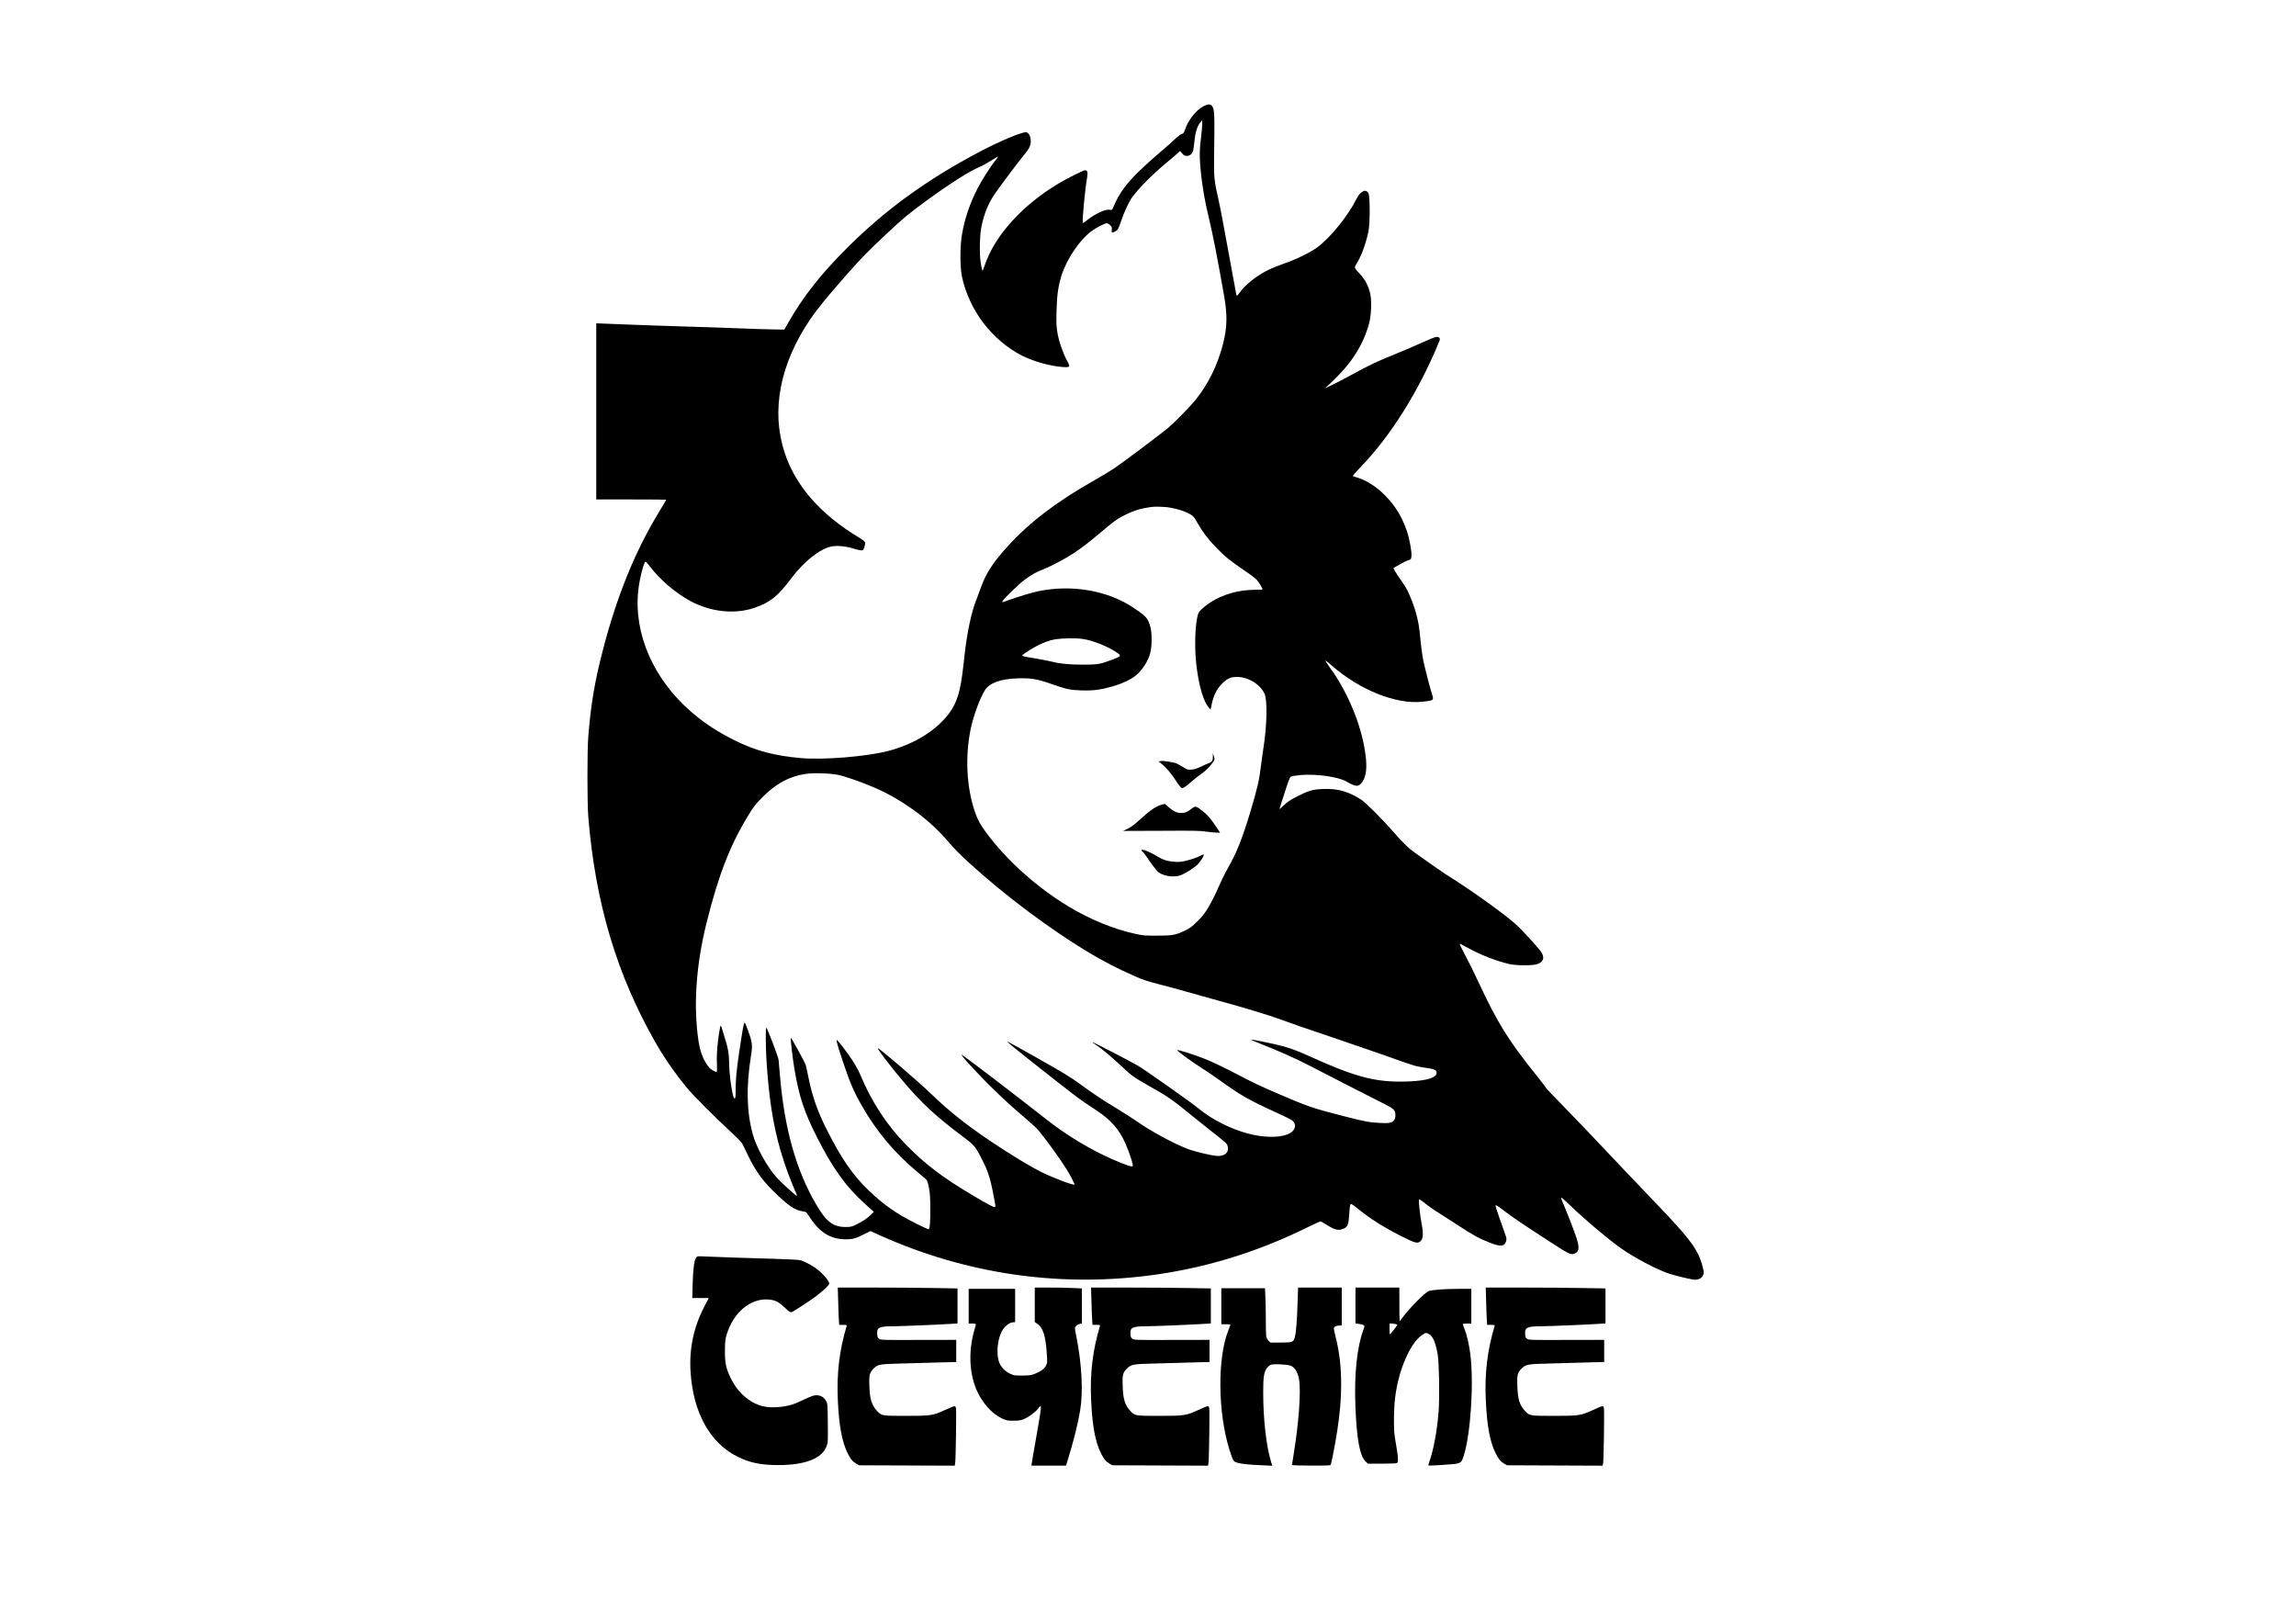 <?xml version="1.0" standalone="no"?>
<!DOCTYPE svg PUBLIC "-//W3C//DTD SVG 20010904//EN"
 "http://www.w3.org/TR/2001/REC-SVG-20010904/DTD/svg10.dtd">
<svg version="1.0" xmlns="http://www.w3.org/2000/svg"
 width="3508pt" height="2480pt" viewBox="0 0 3508 2480"
 preserveAspectRatio="xMidYMid meet">

<g transform="translate(0,2480) scale(0.1,-0.1)"
fill="#000000" stroke="none">
<path d="M18393 23180 c-112 -56 -236 -209 -284 -351 -20 -59 -27 -69 -52 -75
-16 -3 -65 -41 -115 -88 -48 -46 -132 -120 -187 -166 -55 -45 -169 -146 -254
-224 -277 -254 -400 -416 -499 -659 -11 -25 -15 -27 -49 -21 -69 11 -230 -66
-361 -173 -24 -20 -45 -33 -47 -31 -15 14 32 514 66 704 12 70 2 104 -31 104
-24 0 -260 -117 -386 -191 -567 -333 -996 -806 -1150 -1266 -15 -45 -30 -80
-34 -78 -4 2 -15 54 -25 115 -24 147 -17 439 14 577 42 192 103 337 202 484
66 98 377 511 462 614 69 83 90 134 85 205 -5 68 -37 120 -73 120 -74 0 -398
-136 -695 -292 -811 -426 -1453 -891 -2040 -1478 -395 -394 -666 -737 -891
-1130 l-66 -115 -144 2 c-79 0 -324 8 -544 17 -220 9 -634 23 -920 31 -286 9
-675 22 -865 30 -189 8 -357 15 -372 15 l-28 0 0 -1345 0 -1345 535 0 c294 0
535 -2 535 -4 0 -3 -59 -102 -131 -221 -352 -583 -628 -1265 -838 -2077 -124
-476 -183 -825 -223 -1323 -17 -214 -17 -1006 0 -1220 107 -1319 437 -2423
1035 -3465 130 -227 301 -472 478 -685 99 -119 393 -414 647 -650 175 -163
184 -173 220 -250 151 -327 248 -474 446 -670 216 -215 327 -292 447 -310 25
-4 50 -10 55 -13 5 -4 36 -46 68 -95 143 -218 315 -320 536 -320 108 0 151 12
277 75 l102 51 160 -72 c1289 -575 2675 -783 4066 -611 841 104 1655 349 2432
731 110 54 208 99 217 99 9 0 47 -20 84 -44 131 -84 188 -99 261 -70 72 29 84
57 96 229 8 120 13 150 25 152 8 2 51 -26 95 -63 198 -162 406 -294 690 -436
203 -102 237 -110 282 -66 37 38 42 114 14 260 -27 142 -50 367 -39 374 5 3
25 -7 45 -23 107 -85 150 -116 249 -178 60 -38 197 -126 304 -196 231 -151
324 -202 482 -263 166 -65 224 -60 249 22 10 33 8 48 -16 113 -78 217 -145
412 -145 426 0 23 15 14 156 -93 124 -94 307 -217 726 -487 253 -164 277 -174
337 -142 61 31 64 96 11 254 -34 102 -163 431 -205 525 -14 32 -24 64 -22 70
2 6 66 -50 143 -124 209 -203 553 -493 759 -642 202 -145 567 -338 752 -397
119 -38 346 -91 391 -91 77 0 132 46 132 111 0 51 -44 197 -81 272 -101 201
-242 365 -855 1002 -132 137 -389 407 -570 600 -181 192 -458 482 -616 644
-159 161 -288 298 -288 303 0 5 -63 87 -139 182 -436 542 -603 812 -893 1436
-60 129 -149 311 -199 403 -50 93 -89 172 -87 177 2 4 55 -21 118 -56 196
-109 439 -205 635 -250 113 -27 369 -27 437 -1 84 33 106 83 69 162 -25 53
-296 352 -414 456 -191 169 -710 538 -1067 759 -30 19 -131 89 -225 155 -93
67 -201 143 -238 169 -97 68 -182 151 -317 306 -163 188 -434 460 -501 503
-195 126 -362 173 -582 164 -161 -6 -220 -23 -402 -116 -101 -51 -144 -80
-197 -131 -37 -36 -68 -62 -68 -59 0 3 4 19 9 35 6 16 40 122 76 237 50 158
71 211 88 222 13 8 72 18 147 25 241 20 574 -26 700 -98 142 -81 178 -85 230
-26 64 74 87 195 70 374 -42 444 -258 990 -550 1390 -48 66 -75 110 -66 110 3
0 44 -34 92 -76 431 -376 986 -598 1386 -554 176 19 178 21 148 112 -26 79
-114 418 -134 518 -17 82 -40 264 -55 432 -15 151 -53 309 -112 461 -68 174
-84 205 -177 338 -97 141 -120 181 -107 185 6 2 48 26 94 53 46 27 103 55 127
62 41 12 43 15 49 58 8 63 -27 260 -69 386 -71 211 -174 383 -324 537 -133
137 -285 236 -432 282 -30 10 -61 20 -69 22 -8 3 34 53 113 135 465 479 898
1171 1209 1932 16 39 -1 62 -44 61 -20 0 -111 -37 -219 -86 -102 -47 -288
-127 -415 -178 -268 -108 -400 -170 -655 -310 -102 -56 -237 -127 -300 -157
l-115 -54 120 113 c289 275 461 547 552 873 33 121 43 344 19 455 -25 118 -84
230 -166 314 -39 40 -70 81 -70 91 0 10 13 39 30 64 69 108 137 293 177 481
26 123 27 539 1 587 -22 39 -49 48 -85 29 -39 -20 -66 -52 -97 -113 -130 -261
-397 -591 -600 -742 -100 -74 -325 -185 -494 -242 -80 -28 -188 -70 -238 -94
-182 -88 -362 -227 -449 -349 -22 -30 -43 -55 -46 -56 -4 0 -12 26 -17 58 -23
123 -164 888 -201 1092 -22 118 -51 265 -65 325 -66 289 -71 344 -66 675 9
636 6 704 -32 752 -24 30 -62 30 -125 -2z m-27 -322 c-4 -57 -14 -154 -22
-216 -20 -162 -17 -308 11 -542 25 -207 60 -401 115 -630 61 -253 133 -619
231 -1180 53 -300 50 -480 -11 -729 -80 -326 -226 -625 -424 -871 -82 -101
-323 -347 -416 -425 -128 -106 -695 -531 -822 -617 -67 -44 -204 -127 -306
-185 -572 -322 -991 -641 -1323 -1006 -229 -251 -339 -421 -418 -648 -22 -63
-51 -142 -65 -176 -70 -169 -139 -488 -176 -818 -6 -55 -15 -138 -21 -185 -43
-389 -95 -563 -218 -728 -195 -261 -532 -470 -925 -573 -337 -87 -986 -141
-1341 -110 -397 35 -683 110 -990 261 -275 135 -472 263 -682 444 -575 495
-880 1188 -812 1847 17 175 87 450 113 449 6 -1 33 -30 59 -65 157 -208 399
-416 627 -538 312 -167 676 -205 976 -103 238 80 358 177 564 451 192 256 434
448 610 486 85 18 219 6 335 -30 55 -18 113 -31 130 -29 26 3 30 8 44 60 14
54 14 59 -4 78 -10 12 -46 37 -79 57 -587 353 -968 786 -1136 1292 -213 640
-77 1356 391 2046 77 114 234 312 369 465 51 58 145 166 210 241 176 202 309
338 575 587 269 253 343 314 632 525 360 262 650 445 801 507 37 15 114 57
171 94 57 37 106 65 108 62 3 -3 -13 -28 -36 -55 -73 -87 -203 -291 -273 -426
-121 -237 -195 -452 -239 -700 -33 -180 -33 -508 0 -658 50 -237 169 -495 319
-692 165 -217 374 -395 596 -507 181 -91 437 -163 628 -175 111 -7 115 0 60
99 -61 112 -128 307 -147 433 -15 90 -17 150 -12 330 6 245 26 378 78 543 82
254 283 548 464 677 73 52 197 115 226 115 11 0 34 -14 51 -30 27 -27 30 -35
24 -70 -7 -45 4 -51 53 -26 39 20 53 46 91 161 41 125 118 291 166 358 105
147 326 367 574 571 52 43 110 92 127 109 l33 31 32 -38 c28 -32 40 -38 71
-38 47 0 83 31 97 81 5 20 14 83 19 141 12 126 40 222 81 278 17 23 33 42 36
42 4 0 3 -46 0 -102z m-521 -5808 c179 -26 351 -92 397 -152 13 -18 39 -60 58
-93 69 -124 159 -243 270 -358 138 -143 224 -214 435 -357 89 -59 177 -126
198 -149 31 -34 87 -128 87 -146 0 -3 -48 -5 -107 -5 -254 0 -500 -69 -690
-193 -84 -55 -159 -121 -178 -156 -49 -96 -69 -465 -41 -751 30 -295 92 -544
165 -657 23 -34 45 -64 50 -68 6 -3 13 11 16 32 26 152 72 257 151 342 76 83
131 113 215 119 177 12 374 -99 449 -254 46 -93 38 -486 -15 -824 -14 -85 -31
-214 -40 -286 -22 -196 -57 -348 -156 -679 -132 -438 -216 -648 -358 -895 -40
-69 -101 -195 -137 -280 -36 -85 -100 -213 -142 -285 -62 -105 -95 -148 -173
-226 -82 -82 -109 -103 -190 -143 -145 -71 -190 -79 -429 -80 -186 -1 -216 2
-331 27 -327 70 -701 223 -1027 421 -484 293 -935 698 -1248 1118 -96 128
-139 208 -179 326 -128 377 -151 843 -64 1266 42 202 143 476 220 596 70 108
241 169 499 177 198 6 292 -9 505 -83 248 -86 289 -95 465 -101 184 -6 294 8
479 61 148 43 287 109 357 168 102 87 189 224 220 348 26 102 26 310 0 395
-41 135 -59 156 -251 286 -392 266 -941 363 -1458 258 -88 -18 -316 -86 -467
-141 -94 -34 -94 -33 -82 -12 26 47 256 268 347 334 110 79 156 105 272 151
126 50 349 168 473 251 117 78 230 165 400 308 202 171 255 210 358 263 123
63 226 99 332 117 41 6 82 13 90 15 36 7 191 4 255 -5z m-1304 -2011 c155 -21
403 -121 533 -215 61 -45 57 -50 -86 -104 -182 -68 -218 -74 -448 -74 -213 0
-357 16 -511 55 -42 10 -147 30 -234 44 -160 26 -175 30 -175 45 0 4 48 38
106 75 139 89 288 152 401 169 110 17 303 20 414 5z m-3727 -2079 c106 -22
357 -111 546 -192 401 -172 817 -470 1088 -781 150 -172 206 -229 367 -376
538 -491 1233 -1011 1826 -1366 223 -133 430 -240 678 -350 151 -67 208 -85
425 -141 138 -36 319 -84 401 -109 83 -24 292 -83 465 -130 420 -115 772 -222
960 -291 201 -73 244 -88 890 -307 300 -102 597 -204 660 -227 221 -80 455
-161 510 -175 31 -8 105 -21 165 -30 124 -17 155 -32 155 -75 0 -86 -204 -134
-565 -134 -408 1 -719 88 -1378 388 -213 97 -334 139 -521 182 -176 40 -367
77 -372 71 -2 -2 40 -21 94 -42 329 -130 576 -239 782 -346 287 -149 1012
-520 1171 -599 136 -68 159 -92 159 -168 0 -34 -6 -57 -20 -75 -33 -42 -78
-50 -219 -42 -165 9 -226 20 -536 100 -498 128 -541 142 -1010 343 -281 120
-405 179 -695 332 -138 72 -321 159 -420 199 -170 68 -412 145 -433 138 -15
-5 233 -186 376 -275 66 -41 185 -121 264 -179 317 -229 447 -304 848 -488
259 -119 281 -131 301 -173 13 -29 14 -41 5 -73 -42 -138 -362 -178 -707 -88
-267 69 -563 219 -759 383 -110 91 -827 597 -935 659 -131 74 -675 357 -684
354 -5 -2 15 -19 45 -37 87 -56 234 -178 379 -315 163 -153 210 -188 410 -300
316 -178 376 -219 695 -480 116 -94 239 -193 275 -220 149 -114 236 -188 249
-212 7 -14 13 -41 13 -60 0 -71 -58 -113 -154 -113 -74 1 -333 60 -453 105
-209 77 -575 275 -788 426 -56 39 -187 124 -292 187 -237 143 -382 240 -583
388 -125 92 -252 169 -625 380 -257 146 -472 264 -478 262 -6 -2 134 -118 312
-258 735 -582 787 -621 1049 -792 220 -144 351 -292 445 -506 46 -106 99 -257
110 -315 6 -33 5 -37 -13 -37 -39 0 -269 92 -447 180 -289 141 -595 333 -842
527 -555 436 -1302 1005 -1313 1001 -5 -2 25 -41 67 -88 275 -307 602 -626
888 -865 94 -79 190 -167 215 -196 117 -138 332 -435 438 -605 59 -96 125
-224 118 -231 -15 -15 -334 106 -504 191 -135 68 -323 178 -562 331 -495 317
-822 569 -1135 875 -166 162 -791 697 -802 686 -11 -11 191 -275 384 -503 284
-336 496 -532 900 -836 195 -146 205 -158 313 -372 81 -158 120 -278 159 -478
45 -234 45 -237 27 -237 -24 0 -92 36 -314 167 -474 279 -746 485 -1043 789
-292 300 -522 651 -693 1061 -28 64 -78 158 -121 222 -83 126 -225 311 -238
311 -13 0 -1 -47 75 -278 113 -347 179 -503 307 -727 223 -388 492 -710 825
-990 66 -55 132 -111 148 -125 24 -21 32 -41 50 -130 17 -86 21 -144 22 -315
1 -229 -7 -325 -29 -325 -7 0 -98 43 -201 94 -296 149 -489 285 -718 506 -239
232 -407 475 -627 909 -149 293 -230 524 -290 826 -16 83 -34 163 -39 179 -14
41 -222 418 -227 412 -9 -8 28 -317 57 -491 71 -414 151 -654 348 -1039 242
-476 439 -747 735 -1014 l128 -115 -38 -39 c-51 -53 -137 -111 -231 -156 -71
-34 -84 -37 -167 -37 -186 1 -290 81 -441 337 -311 530 -491 1172 -558 1988
-9 102 -17 205 -20 228 -4 45 -175 492 -188 492 -11 0 -10 -286 2 -480 53
-870 175 -1414 467 -2079 5 -10 2 -11 -13 -3 -31 16 -234 203 -297 273 -144
158 -310 459 -365 660 -95 346 -103 727 -27 1204 26 160 20 204 -52 400 -21
58 -42 103 -48 102 -11 -4 -38 -158 -84 -472 -39 -269 -51 -399 -51 -557 0
-102 -3 -128 -14 -128 -7 0 -17 10 -20 23 -35 124 -66 372 -66 535 0 115 -17
213 -60 347 -16 50 -36 116 -45 148 -8 31 -19 57 -24 57 -9 0 -37 -179 -52
-340 -6 -63 -9 -170 -5 -237 3 -67 2 -124 -3 -127 -13 -9 -90 34 -116 66 -85
101 -138 235 -164 413 -78 537 -36 1147 123 1791 180 724 357 1183 631 1634
89 146 113 178 220 286 208 210 405 319 653 359 125 21 386 13 516 -15z"/>
<path d="M18531 13238 c-1 -49 -5 -59 -27 -77 -15 -12 -31 -21 -37 -21 -6 0
-53 -21 -105 -46 -72 -35 -109 -48 -156 -51 -57 -4 -65 -2 -121 33 -33 20 -77
45 -98 56 -44 22 -216 50 -257 41 l-29 -5 47 -38 c69 -54 150 -150 226 -267
42 -66 73 -103 84 -103 25 0 68 29 147 100 39 34 104 86 146 115 76 53 131
109 183 183 27 39 27 41 12 88 l-15 49 0 -57z"/>
<path d="M17757 12509 c-91 -21 -189 -89 -363 -250 -62 -57 -111 -93 -161
-117 -40 -19 -73 -35 -73 -36 0 0 260 1 579 2 491 3 595 2 687 -12 60 -9 133
-16 162 -16 l53 0 -62 93 c-89 132 -125 173 -207 239 -96 76 -110 79 -164 35
-64 -51 -101 -67 -160 -67 -68 1 -121 25 -192 89 -31 28 -57 51 -59 50 -1 -1
-19 -5 -40 -10z"/>
<path d="M17440 11811 c0 -6 8 -16 18 -23 10 -7 36 -40 58 -73 52 -81 146
-205 175 -232 67 -62 224 -90 329 -60 61 18 192 95 259 153 52 45 125 154 112
167 -5 5 -31 -4 -64 -23 -31 -17 -108 -44 -174 -61 -100 -26 -130 -30 -198
-25 -111 7 -182 28 -262 77 -126 77 -253 127 -253 100z"/>
<path d="M10635 5586 c-29 -44 -46 -174 -52 -398 l-6 -218 126 0 126 0 -69
-133 c-162 -312 -232 -645 -209 -996 40 -621 294 -1081 712 -1292 188 -95 364
-132 632 -131 406 0 665 101 734 287 21 56 22 70 19 354 -3 294 -3 296 -28
339 -32 57 -80 86 -144 87 -42 0 -74 -11 -181 -61 -71 -34 -152 -69 -180 -78
-149 -47 -332 -59 -455 -30 -202 47 -387 207 -495 429 -72 145 -90 231 -89
420 1 144 4 169 28 250 100 330 354 547 625 533 109 -6 164 -32 266 -129 60
-58 79 -70 98 -65 28 7 271 166 378 246 110 84 199 169 199 190 0 42 -105 163
-205 235 -77 56 -187 111 -246 124 -25 6 -211 15 -415 21 -373 10 -821 25
-1036 35 -116 5 -117 5 -133 -19z"/>
<path d="M12806 4938 c2 -106 7 -235 10 -285 l6 -93 60 0 c52 0 59 -2 54 -17
-111 -370 -154 -724 -135 -1130 17 -392 64 -644 152 -818 42 -84 73 -122 126
-153 l46 -27 731 -3 731 -3 7 38 c9 59 20 793 12 837 -9 47 -10 47 -164 -23
-190 -87 -215 -91 -600 -91 -376 0 -373 0 -445 79 -80 88 -107 178 -114 373
-7 171 3 210 65 271 66 64 91 69 432 77 168 5 423 12 568 16 l262 7 0 169 0
169 -576 -1 c-557 -2 -578 -1 -603 18 -22 16 -26 28 -29 74 -5 100 29 116 253
117 126 1 724 26 883 37 l92 6 0 268 0 267 -352 6 c-194 4 -606 7 -915 7
l-563 0 6 -192z"/>
<path d="M15810 4866 l0 -263 39 -26 c84 -56 125 -180 143 -433 11 -156 11
-162 -10 -205 -24 -50 -83 -93 -177 -129 -51 -20 -79 -24 -185 -24 -115 -1
-130 1 -181 25 -76 36 -130 87 -164 156 -54 109 -45 327 21 473 40 90 123 160
190 160 l24 0 0 255 0 255 -355 0 -355 0 0 -265 0 -265 55 0 c35 0 55 -4 55
-11 0 -7 -9 -42 -20 -78 -109 -369 -77 -762 86 -1034 93 -155 205 -265 333
-326 70 -33 81 -35 175 -35 81 0 112 5 156 23 72 30 170 100 216 156 56 69 55
70 34 -95 -7 -47 -36 -218 -65 -380 -29 -162 -56 -316 -59 -342 l-7 -48 264 0
265 0 25 83 c84 269 152 538 188 745 51 289 30 714 -57 1152 -25 122 -25 124
-6 149 10 14 35 30 55 34 l37 9 0 267 0 268 -137 6 c-75 4 -237 7 -360 7
l-223 0 0 -264z"/>
<path d="M16676 4938 c2 -106 7 -235 10 -285 l6 -93 60 0 c52 0 59 -2 54 -17
-111 -370 -154 -724 -135 -1130 17 -392 64 -644 152 -818 42 -84 73 -122 126
-153 l46 -27 731 -3 731 -3 7 38 c9 59 20 793 12 837 -9 47 -10 47 -164 -23
-190 -87 -215 -91 -600 -91 -376 0 -373 0 -445 79 -80 88 -107 178 -114 373
-7 171 3 210 65 271 66 64 91 69 432 77 168 5 423 12 568 16 l262 7 0 169 0
169 -576 -1 c-557 -2 -578 -1 -603 18 -22 16 -26 28 -29 74 -5 100 29 116 253
117 126 1 724 26 883 37 l92 6 0 268 0 267 -352 6 c-194 4 -606 7 -915 7
l-563 0 6 -192z"/>
<path d="M19826 4918 c-8 -283 -23 -471 -41 -538 -23 -87 -30 -90 -217 -90
l-160 0 -28 30 c-15 16 -30 44 -34 61 -3 17 -6 136 -6 264 0 127 -3 287 -7
353 l-6 122 -334 0 -333 0 0 -275 0 -275 70 0 c39 0 70 -3 70 -6 0 -4 -15 -45
-34 -93 -166 -415 -159 -1242 14 -1805 16 -52 38 -117 50 -145 20 -45 27 -52
69 -65 59 -20 186 -33 383 -41 l157 -7 -20 64 c-72 238 -119 649 -119 1056 0
252 13 325 70 386 35 37 42 40 101 44 35 2 106 -1 156 -6 77 -8 99 -14 129
-37 44 -34 79 -107 93 -195 29 -179 -5 -653 -79 -1108 -17 -100 -30 -187 -30
-192 0 -6 112 -10 294 -10 272 0 295 1 300 18 15 46 78 381 100 530 40 268 57
473 57 687 1 271 -26 501 -86 738 -14 54 -25 108 -25 121 0 27 35 46 85 46
l35 0 0 290 0 290 -333 0 -334 0 -7 -212z"/>
<path d="M20710 4856 l0 -275 55 -6 c30 -4 62 -13 71 -19 15 -12 15 -17 -4
-69 -99 -262 -143 -685 -123 -1174 20 -493 65 -744 150 -834 l38 -39 219 0
c158 0 223 3 232 12 19 19 14 98 -19 286 -28 159 -31 197 -31 372 0 113 7 253
17 331 52 447 249 883 444 984 29 15 34 14 67 -1 64 -31 108 -130 140 -314 22
-126 31 -649 15 -862 -23 -303 -77 -597 -145 -787 -9 -24 -14 -46 -12 -49 8
-7 388 17 436 29 62 14 77 31 104 119 107 337 157 1119 100 1560 -18 139 -54
297 -89 381 -14 34 -25 66 -25 71 0 4 29 8 65 8 l65 0 0 265 0 265 -192 0
c-199 0 -383 -13 -452 -31 -62 -17 -328 -289 -438 -449 -16 -24 -17 -13 -17
238 l-1 262 -335 0 -335 0 0 -274z m609 -282 c17 -4 31 -10 31 -14 0 -6 -86
-118 -111 -144 -5 -6 -9 25 -9 77 l0 87 29 0 c16 0 43 -3 60 -6z"/>
<path d="M22706 4938 c2 -106 7 -235 10 -285 l6 -93 60 0 c52 0 59 -2 54 -17
-111 -370 -154 -724 -135 -1130 17 -392 64 -644 152 -818 42 -84 73 -122 126
-153 l46 -27 731 -3 731 -3 7 38 c9 59 20 793 12 837 -9 47 -10 47 -164 -23
-190 -87 -215 -91 -600 -91 -376 0 -373 0 -445 79 -80 88 -107 178 -114 373
-7 171 3 210 65 271 66 64 91 69 432 77 168 5 423 12 568 16 l262 7 0 169 0
169 -576 -1 c-557 -2 -578 -1 -603 18 -22 16 -26 28 -29 74 -5 100 29 116 253
117 126 1 724 26 883 37 l92 6 0 268 0 267 -352 6 c-194 4 -606 7 -915 7
l-563 0 6 -192z"/>
</g>
</svg>
